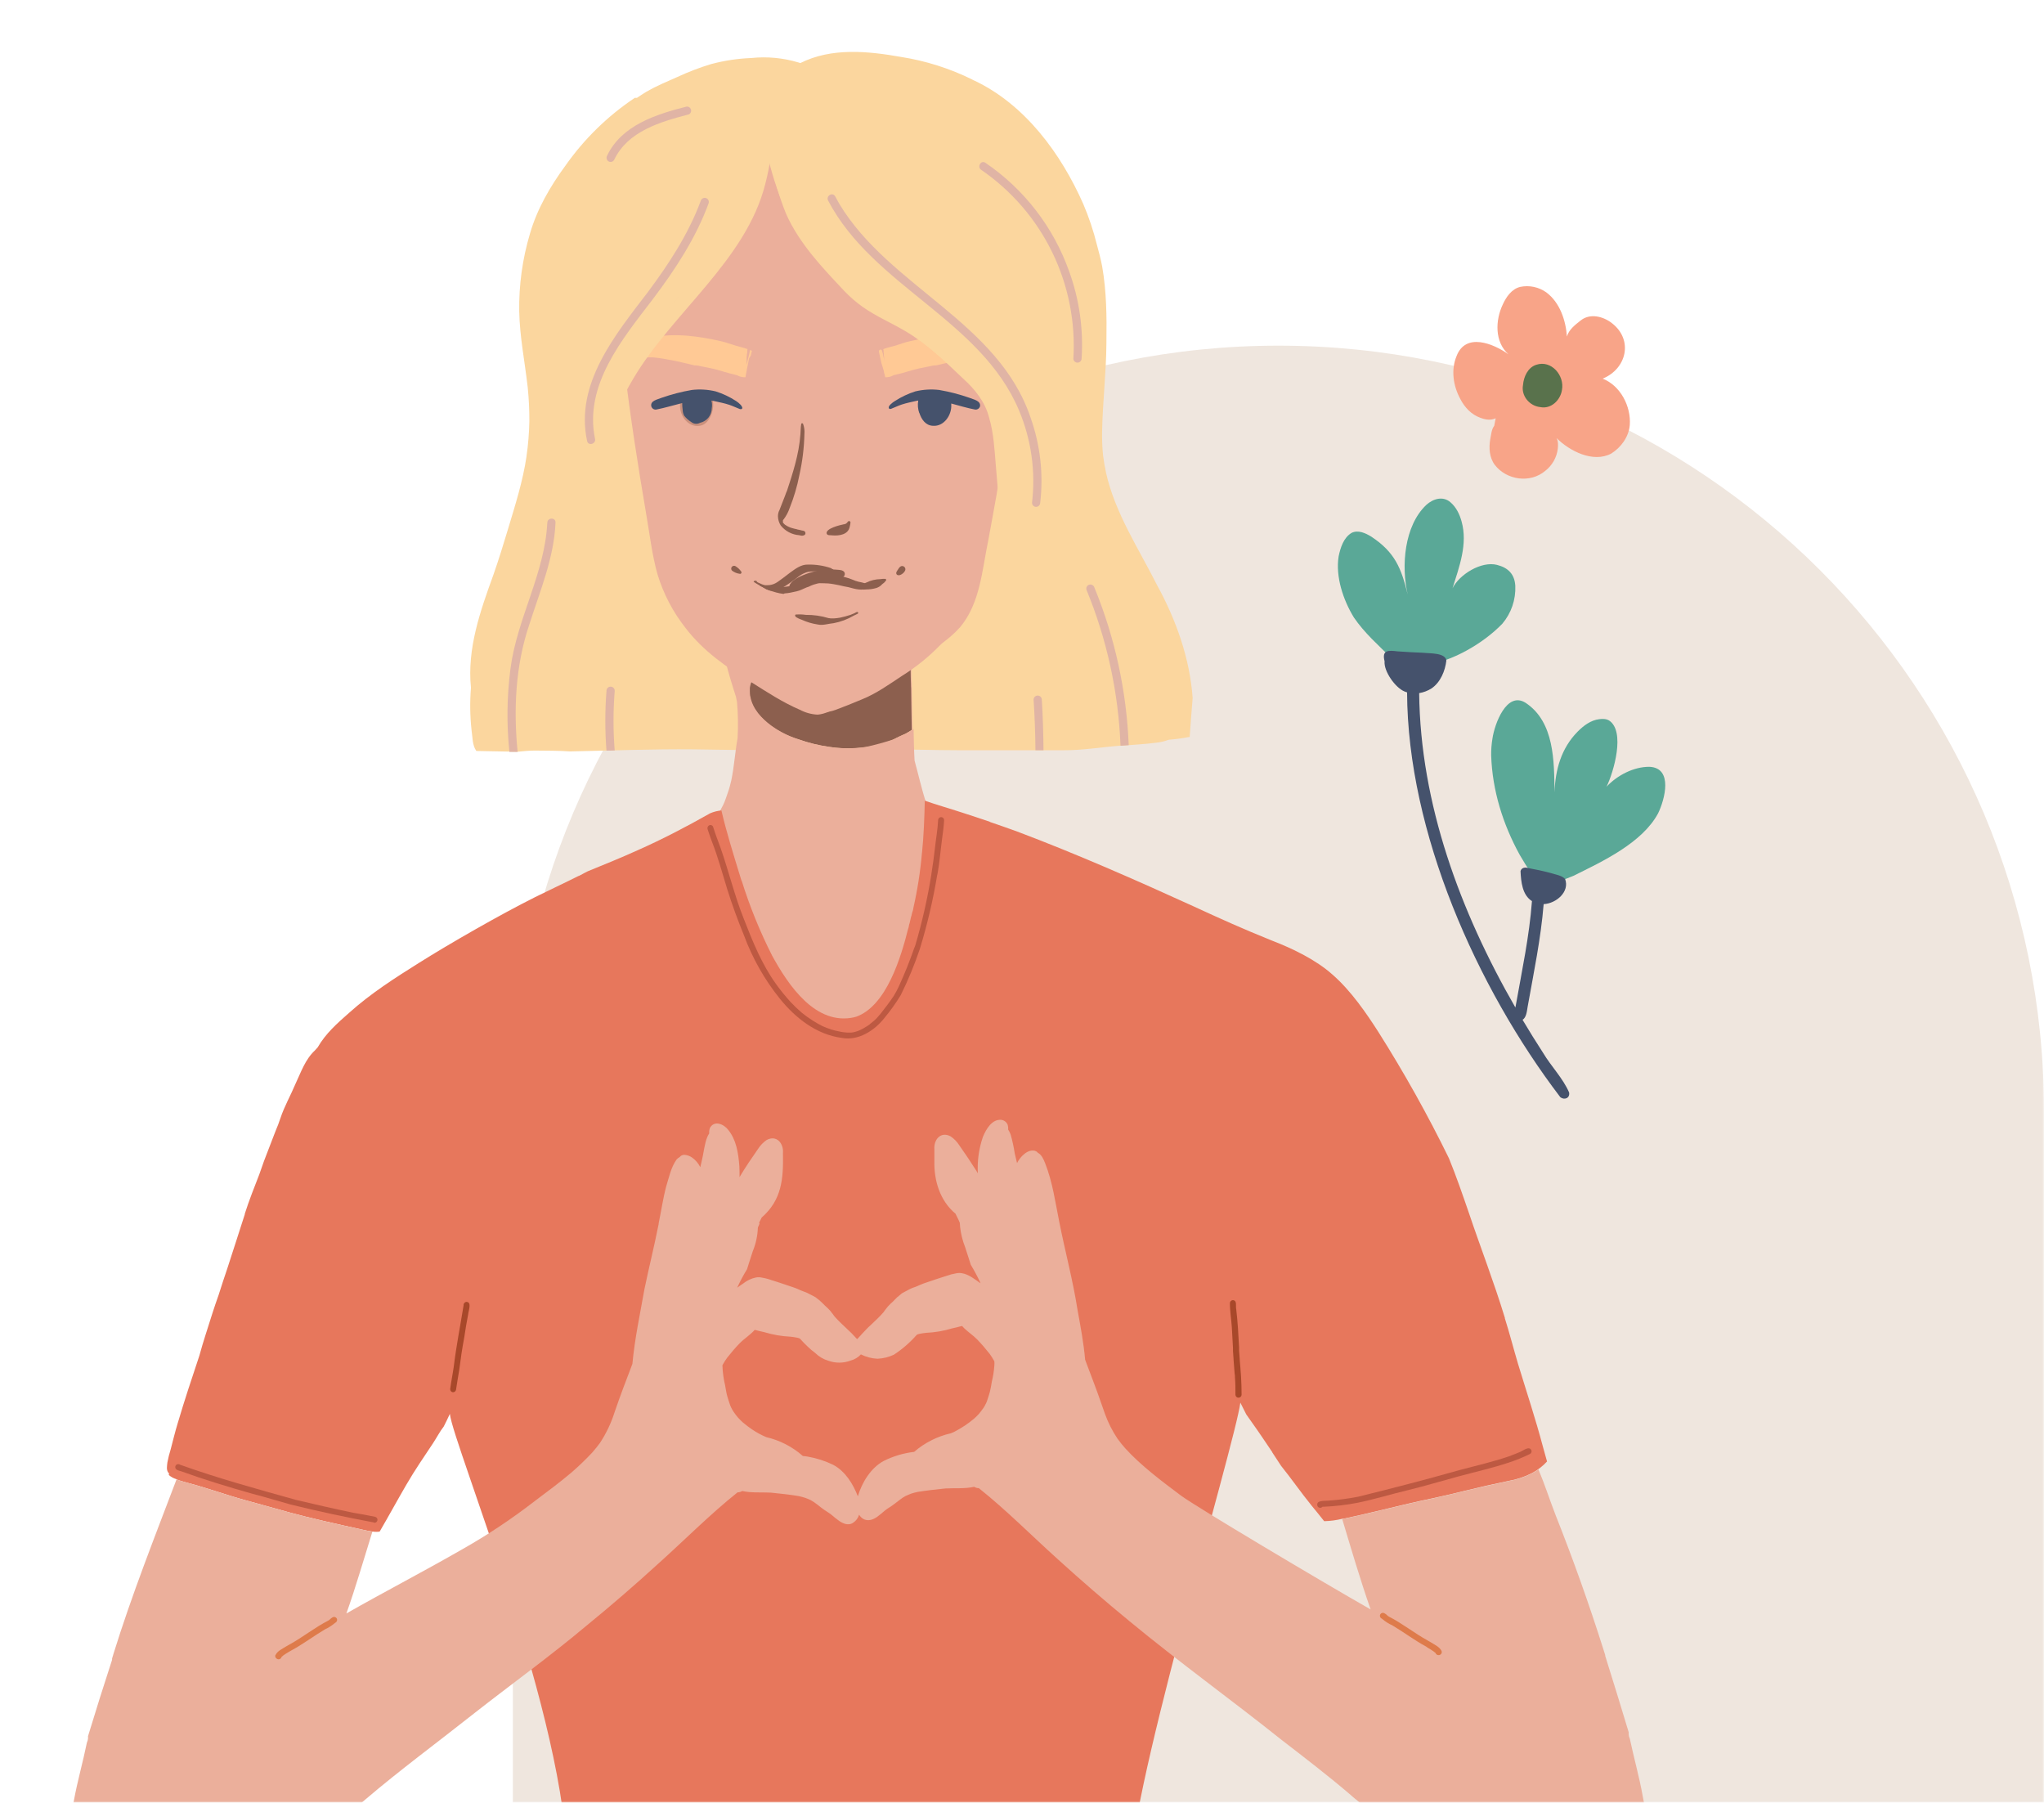<svg width="550" height="485" viewBox="0 0 550 485" fill="none" xmlns="http://www.w3.org/2000/svg">
<g id="Group 128">
<g id="HEADER GRAPHIC">
<mask id="mask0_48_2771" style="mask-type:alpha" maskUnits="userSpaceOnUse" x="0" y="0" width="550" height="485">
<rect id="Rectangle 21" width="550" height="485" fill="#C4C4C4"/>
</mask>
<g mask="url(#mask0_48_2771)">
<g id="Group 40">
<path id="Rectangle 16" d="M138 299C138 185.229 230.229 93 344 93C457.771 93 550 185.229 550 299V717H138V299Z" fill="#EFE6DE"/>
<g id="Asset 2 1" clip-path="url(#clip0_48_2771)">
<g id="Layer 2">
<g id="design">
<path id="Vector" d="M320.916 187.814C320.637 191.313 320.348 194.812 320.121 198.311H319.823C318.064 198.655 316.285 198.894 314.497 199.029C313.385 199.444 312.224 199.715 311.043 199.833C307.877 200.244 304.694 200.393 301.51 200.638H301.353C296.289 201.023 291.261 201.889 286.171 201.854C276.769 201.854 267.377 201.854 257.975 201.854C251.259 201.854 244.534 201.583 237.817 201.627H237.957C235.185 201.627 232.421 201.784 229.649 201.933C215.368 202.003 201.086 201.854 186.796 201.618C175.646 201.504 164.521 201.95 153.38 202.169C150.24 201.95 147.074 201.985 143.926 201.942C142.36 201.942 140.804 202.108 139.247 202.257H139.151C135.495 202.195 131.848 202.099 128.175 202.047C127.047 200.489 127.178 198.267 126.881 196.413C126.468 192.636 126.416 188.828 126.724 185.04C125.648 174.499 129.234 164.387 132.758 154.668C134.21 150.538 135.495 146.339 136.763 142.132C138.661 135.807 140.681 129.473 141.661 122.886C141.664 122.866 141.664 122.845 141.661 122.825C142.117 119.704 142.377 116.557 142.439 113.403C142.457 110.324 142.308 107.246 141.993 104.183C141.232 97.386 139.851 90.641 139.711 83.783C139.604 76.71 140.577 69.663 142.597 62.884C144.529 56.2 148.045 50.155 152.129 44.592C157.177 37.4 163.514 31.207 170.818 26.326H171.387C172.261 25.731 173.136 25.18 174.01 24.629H174.063L174.211 24.541C176.835 23.01 179.599 21.917 182.31 20.692C185.242 19.329 188.267 18.174 191.361 17.237C194.888 16.299 198.507 15.753 202.153 15.61C206.414 15.166 210.721 15.571 214.825 16.799L215.359 16.966C223.728 12.767 233.497 13.729 242.47 15.321C249.157 16.372 255.645 18.438 261.71 21.445H261.657L262.103 21.663H262.147C275.781 28.11 285.454 41.241 291.497 54.906C293.004 58.444 294.227 62.098 295.152 65.832C295.677 67.756 296.193 69.698 296.569 71.667C297.741 78.35 297.82 85.182 297.715 91.962C297.715 92.076 297.715 92.198 297.715 92.321C297.662 100.299 296.692 108.224 296.552 116.203C296.552 116.115 296.552 116.019 296.552 115.931C296.508 118.133 296.595 120.336 296.814 122.527C296.998 124.058 297.26 125.554 297.592 127.059C297.596 127.076 297.596 127.094 297.592 127.111C300.032 138.046 306.338 147.503 311.314 157.371C316.448 166.74 320.156 177.089 320.916 187.814Z" fill="#FBD69E"/>
<path id="Vector_2" d="M223.072 200.936C220.21 200.535 217.397 199.843 214.676 198.871C212.065 198.06 209.605 196.828 207.391 195.223C204.768 193.281 202.293 190.639 201.724 187.35V187.193V187.21C201.724 187.21 201.724 187.21 201.724 187.149C201.669 186.749 201.639 186.345 201.637 185.942V186.108C201.637 185.828 201.637 185.557 201.637 185.277C201.641 185.251 201.641 185.224 201.637 185.198C201.637 185.198 201.637 185.128 201.637 185.093V184.979C201.73 184.271 201.946 183.584 202.275 182.95L202.459 182.644L202.52 182.547L202.581 182.469V182.407L202.634 182.337L202.774 182.171C202.824 182.109 202.88 182.05 202.94 181.996C203.421 181.503 204.003 181.118 204.645 180.868L204.803 180.806H204.855H204.908H204.969L205.24 180.728H205.354H205.415H205.502H205.59H206.027C206.193 180.719 206.359 180.719 206.525 180.728C206.671 180.719 206.817 180.719 206.963 180.728L207.216 180.772C207.519 180.839 207.813 180.941 208.091 181.078L208.213 181.139L208.301 181.183L208.379 181.226L208.537 181.323C208.895 181.55 209.28 181.743 209.656 181.935C210.38 182.296 211.121 182.62 211.878 182.906C212.739 183.197 213.614 183.443 214.501 183.641C216.44 184.023 218.404 184.257 220.378 184.341H220.501H221.69C222.049 184.341 222.407 184.341 222.757 184.341H223.168C224.976 184.291 226.777 184.101 228.555 183.772C232.426 182.978 236.196 181.751 239.793 180.115C240.947 179.541 242.071 178.908 243.16 178.217C243.895 177.718 244.577 177.159 245.268 176.607C245.224 177.736 245.207 178.856 245.215 179.984C245.215 181.323 245.259 182.661 245.303 184C245.303 183.842 245.303 183.693 245.303 183.536L245.355 184.997V185.049V185.172V185.259C245.425 188.907 245.443 192.564 245.53 196.212C245.049 196.535 244.551 196.842 244.043 197.13L243.632 197.366C243.562 197.41 238.245 199.711 237.178 199.991C232.601 201.33 227.787 201.652 223.072 200.936Z" fill="#EBAF9B"/>
<path id="Vector_3" d="M223.072 200.936C220.211 200.535 217.397 199.843 214.676 198.871C212.066 198.06 209.605 196.828 207.391 195.223C204.768 193.272 202.302 190.657 201.724 187.35V187.201V187.289C201.724 187.289 201.724 187.289 201.724 187.228C201.634 186.608 201.613 185.98 201.663 185.355C201.667 185.329 201.667 185.303 201.663 185.277C201.663 185.277 201.663 185.207 201.663 185.172V185.058C201.766 184.229 202.046 183.432 202.485 182.722L202.529 182.661L202.581 182.582V182.521L202.634 182.442C202.729 182.32 202.831 182.203 202.94 182.092C203.42 181.597 204.002 181.212 204.645 180.964L204.776 180.911H204.82H204.881H204.943C205.069 180.871 205.197 180.839 205.327 180.815H205.38H205.441H205.564H206.438C207.026 180.859 207.598 181.026 208.117 181.305L208.353 181.445C208.712 181.673 209.097 181.865 209.473 182.057C210.196 182.419 210.938 182.743 211.694 183.028C212.555 183.32 213.431 183.565 214.318 183.763C216.297 184.15 218.302 184.384 220.317 184.463C220.746 184.463 221.192 184.463 221.594 184.463H222.985H224.165C225.576 184.363 226.98 184.187 228.372 183.938C232.243 183.144 236.012 181.918 239.61 180.282C240.764 179.707 241.888 179.074 242.977 178.383C243.711 177.885 244.393 177.325 245.084 176.774C245.041 177.902 245.023 179.022 245.032 180.15C245.032 181.489 245.076 182.827 245.119 184.166V184.087C245.119 184.463 245.119 184.839 245.163 185.215V185.338V185.425C245.233 189.073 245.25 192.73 245.338 196.378C244.857 196.702 244.358 197.008 243.851 197.296C243.851 197.349 240.117 199.046 240.029 199.142C239.662 199.317 237.852 199.947 236.986 200.183C232.456 201.43 227.71 201.686 223.072 200.936Z" fill="#8C5F4E"/>
<path id="Vector_4" d="M225.529 314.931C224.566 314.858 223.613 314.682 222.687 314.406C222.572 314.387 222.46 314.351 222.355 314.301L222.031 314.204L221.9 314.161C216.776 312.162 211.807 309.788 207.033 307.057C202.984 304.888 198.838 302.902 194.859 300.61C183.123 294.119 171.246 287.742 160.262 280.07C160.065 279.972 159.88 279.852 159.711 279.711C159.562 279.615 159.396 279.519 159.256 279.414C155.315 277.058 151.5 274.497 147.826 271.742C146.071 270.466 144.4 269.078 142.824 267.586C142.35 267.186 142.039 266.626 141.949 266.012C141.748 264.061 143.847 263.195 145.141 262.18C146.575 261.2 148.097 260.369 149.61 259.556C154.079 257.028 158.312 254.123 162.518 251.201L162.3 251.359C164.224 249.994 166.156 248.621 168.098 247.274L167.871 247.431C169.491 246.311 171.029 245.074 172.471 243.731C176.131 240.338 179.555 236.699 182.72 232.839L182.545 233.049C184.356 230.862 185.982 228.535 187.749 226.313C189.516 224.091 191.352 221.983 192.9 219.639C193.512 218.624 194.072 217.609 194.597 216.559C195.121 215.51 195.471 214.276 195.891 213.13C196.311 211.984 196.494 211.066 196.766 210.007C197.561 206.263 197.78 202.423 198.462 198.635C198.655 195.364 198.602 192.083 198.305 188.82C198.217 188.356 198.121 187.892 198.025 187.437C197.002 184.262 195.996 181.069 195.218 177.815C194.692 175.818 194.462 173.755 194.535 171.691C194.745 169.443 195.331 166.783 197.43 165.567C198.631 164.994 199.932 164.661 201.261 164.588C204.654 164.247 208.038 163.879 211.388 163.241L211.703 163.179H211.545C214.977 162.538 218.361 161.661 221.673 160.555C227.348 158.588 232.857 156.172 238.149 153.329C239.811 152.454 241.376 151.3 243.265 150.967C243.906 150.892 244.551 151.072 245.062 151.468C245.572 151.864 245.906 152.444 245.994 153.084C246.278 158.002 246.278 162.933 245.994 167.851C245.508 173.567 245.368 179.307 245.574 185.041C245.574 185.041 245.574 184.997 245.574 184.979L245.521 183.317C245.521 183.755 245.521 184.192 245.565 184.612C245.513 183.265 245.469 181.917 245.46 180.57C245.452 179.223 245.46 177.867 245.504 176.52C244.813 177.071 244.131 177.631 243.396 178.13C242.308 178.82 241.184 179.454 240.029 180.028C236.391 181.682 232.577 182.918 228.66 183.711C226.779 184.062 224.872 184.252 222.958 184.279C222.538 184.279 222.127 184.279 221.708 184.279H222.066L220.492 184.236C218.518 184.152 216.553 183.918 214.615 183.536C213.728 183.338 212.852 183.092 211.991 182.801C211.235 182.515 210.493 182.191 209.77 181.83C209.394 181.638 209.009 181.445 208.651 181.218L208.432 181.086C207.866 180.773 207.233 180.599 206.587 180.579H205.975H205.87H205.695H205.625L205.327 180.649H205.485L205.24 180.71L204.89 180.833L205.222 180.719C204.481 180.949 203.806 181.354 203.255 181.9L203.202 181.952C203.088 182.069 202.98 182.191 202.879 182.32C202.847 182.356 202.818 182.394 202.791 182.434L202.73 182.512L202.651 182.626L202.59 182.722C202.151 183.432 201.87 184.229 201.768 185.058C201.772 185.107 201.772 185.157 201.768 185.207C201.768 185.207 201.768 185.277 201.768 185.312C201.772 185.338 201.772 185.364 201.768 185.39C201.75 185.708 201.75 186.026 201.768 186.344V186.055C201.77 186.48 201.802 186.904 201.864 187.324C201.864 187.236 201.864 187.158 201.864 187.079C201.864 187.175 201.864 187.28 201.908 187.385C202.485 190.718 204.96 193.342 207.575 195.258C209.788 196.863 212.249 198.095 214.86 198.906C217.581 199.878 220.394 200.57 223.256 200.971C226.471 201.443 229.739 201.443 232.954 200.971C235.504 200.415 238.024 199.725 240.502 198.906C241.52 198.324 242.585 197.826 243.685 197.419C243.685 197.419 245.11 196.614 245.81 196.142C245.723 192.485 245.705 188.846 245.635 185.189V185.102V185.198V186.265V185.329C245.731 189.817 245.749 194.296 245.88 198.784V198.687C245.88 199.562 245.924 200.376 245.941 201.216C245.941 201.023 245.941 200.822 245.941 200.621C245.941 201.88 246.02 203.14 246.081 204.4C246.077 204.464 246.077 204.528 246.081 204.592C247.148 208.441 247.988 212.352 249.256 216.148C249.686 217.343 250.186 218.511 250.751 219.648C251.06 220.19 251.384 220.715 251.722 221.222C254.693 225.505 257.933 229.596 261.421 233.469C262.05 234.108 262.698 234.712 263.388 235.298C265.814 237.152 268.163 239.091 270.437 241.115L270.227 240.94C273.736 243.848 277.413 246.547 281.238 249.023L281.011 248.866L281.999 249.504L281.763 249.356C286.062 252.074 290.505 254.556 295.073 256.791C296.236 257.255 297.372 257.784 298.475 258.375C298.744 258.527 298.976 258.736 299.157 258.986C299.338 259.236 299.464 259.521 299.525 259.824C299.586 260.127 299.582 260.439 299.513 260.74C299.443 261.04 299.31 261.323 299.122 261.568C299.359 263.09 297.854 264.009 296.866 264.892C296.061 265.574 295.274 266.265 294.496 266.974C291.37 270.082 287.994 272.929 284.404 275.486C280.906 278.198 277.233 280.735 273.664 283.359C264.447 290.454 255.01 297.268 245.574 304.074C239.959 307.932 232.631 315.28 225.529 314.931Z" fill="#EBAF9B"/>
<path id="Vector_5" d="M415.184 389.288C413.208 381.809 410.741 374.417 408.485 366.99C407.234 362.791 406.246 358.88 404.899 354.594L404.969 354.681L404.899 354.463C401.891 344.647 398.437 335.812 395.279 326.425C393.592 321.518 391.86 316.488 389.884 311.641C384.181 299.981 377.846 288.641 370.906 277.673C367.661 272.608 363.507 266.537 358.566 262.233C354.141 258.27 347.897 255.234 342.229 253.056C334.359 249.889 328.342 247.169 321.048 243.801C305.708 236.802 289.809 229.804 273.744 223.742C271.266 222.843 268.776 221.969 266.275 221.117H266.406C263.783 220.242 261.229 219.368 258.632 218.545L258.772 218.598C255.475 217.504 252.125 216.577 248.845 215.422C248.732 220.111 248.574 224.791 248.093 229.463C248.093 229.419 248.093 229.367 248.093 229.323C247.662 234.414 246.873 239.468 245.732 244.448C245.732 244.448 245.732 244.448 245.732 244.501C245.733 244.521 245.733 244.541 245.732 244.562C245.68 244.798 245.627 245.034 245.566 245.262C245.57 245.218 245.57 245.174 245.566 245.13L245.382 245.821C245.33 246.084 245.269 246.355 245.199 246.609C245.199 246.565 245.199 246.521 245.199 246.478C245.032 247.177 244.875 247.877 244.709 248.586V248.446C244.665 248.656 244.613 248.866 244.569 249.076C244.569 249.076 244.569 249.076 244.569 249.119C244.516 249.364 244.464 249.609 244.403 249.854V249.723C242.461 257.483 238.561 270.674 230.314 273.579H230.218L229.92 273.666H229.999C219.504 276.107 212.15 265.111 207.777 257.141C204.468 250.612 201.709 243.817 199.53 236.829C199.53 236.881 199.53 236.925 199.53 236.969L199.241 236.041C199.223 235.993 199.208 235.943 199.198 235.893C197.387 229.979 195.524 224.083 194.116 218.055C193.067 218.144 192.038 218.404 191.073 218.825C184.706 222.429 178.2 225.824 171.527 228.78C167.154 230.766 162.641 232.586 158.164 234.414L157.464 234.773L155.584 235.77L155.873 235.578C151.946 237.555 147.94 239.409 143.996 241.369C134.604 246.066 120.926 253.905 112.696 259.092C106.225 263.151 99.735 267.298 93.902 272.538C90.754 275.302 87.614 278.075 85.48 281.793C85.235 282.073 84.999 282.353 84.737 282.615C82.113 285.056 80.985 288.494 79.49 291.652C78.195 294.74 76.516 297.662 75.458 300.846L75.406 300.986C75.222 301.52 75.038 302.053 74.846 302.578C74.478 303.506 74.076 304.433 73.735 305.369C72.861 307.722 71.916 310.014 71.042 312.367C70.613 313.531 70.167 314.791 69.773 315.963C68.427 319.462 67.01 322.961 65.873 326.565V326.697C64.351 331.552 62.707 336.433 61.15 341.332C60.328 343.676 59.585 346.082 58.815 348.444C58.256 350.027 57.652 351.76 57.145 353.36C55.982 357.122 54.661 360.962 53.647 364.733C51.644 370.76 49.624 376.788 47.831 382.876C47.123 385.168 46.545 387.617 45.916 389.979C45.555 391.127 45.263 392.296 45.041 393.479C44.954 394.423 44.683 395.464 45.339 396.296C45.382 396.355 45.439 396.403 45.505 396.435L45.409 396.838C45.995 397.356 46.687 397.738 47.438 397.958L47.542 398.045L47.656 398.089C48.137 398.273 48.671 398.447 49.169 398.587C49.668 398.727 50.044 398.824 50.464 398.955C55.711 400.328 60.722 402.183 66.205 403.688C70.053 404.711 73.866 405.831 77.714 406.881C83.311 408.42 91.252 410.179 97.505 411.552C98.38 411.753 99.254 411.954 100.225 412.077H100.356C100.954 412.165 101.561 412.165 102.158 412.077C104.589 407.922 106.898 403.661 109.32 399.497C111.743 395.333 113.999 392.105 116.553 388.247C117.524 386.778 118.302 385.221 119.404 383.803C119.972 382.675 120.532 381.555 121.048 380.409C121.923 388.667 152.794 463.331 152.593 502.566C164.032 510.439 178.532 512.924 192.227 514.586C213.321 517.166 233.987 519.756 255.518 515.014C272.414 511.419 288.751 508.725 304.668 503.642C301.633 490.293 332.435 388.169 333.755 377.382C334.28 378.432 334.805 379.482 335.338 380.532C335.443 380.663 335.539 380.812 335.635 380.96C336.125 381.686 336.624 382.395 337.14 383.095C338.95 385.623 340.638 388.195 342.387 390.767L342.308 390.714C342.824 391.493 344.197 393.584 344.722 394.397C347.459 397.791 350.074 401.571 352.829 404.965L352.916 405.078C354.053 406.461 355.208 407.86 356.31 409.277C357.986 409.241 359.652 409.015 361.277 408.604H361.496C369.918 406.854 377.238 404.816 385.362 403.145C388.143 402.55 390.985 401.885 393.714 401.212L393.871 401.168C397.868 400.18 401.865 399.287 405.905 398.447C408.1 398.07 410.225 397.365 412.211 396.357C413.733 395.545 415.107 394.484 416.277 393.216C415.919 391.913 415.551 390.566 415.184 389.288Z" fill="#E7775C"/>
<path id="Vector_6" d="M443.965 499.093C443.706 493.805 443.063 488.542 442.041 483.347C441.114 478.098 439.645 472.98 438.543 467.767C438.378 467.442 438.28 467.088 438.254 466.726C438.237 466.51 438.237 466.294 438.254 466.078C436.199 459.211 434.074 452.37 431.931 445.512C431.931 445.512 431.931 445.512 431.931 445.45C431.923 445.398 431.923 445.345 431.931 445.293C431.931 445.223 431.887 445.162 431.87 445.092C431.783 444.864 431.721 444.628 431.643 444.401C431.643 444.322 431.59 444.261 431.564 444.199C431.564 444.199 431.564 444.156 431.564 444.138C431.564 444.121 431.52 443.981 431.485 443.893C431.45 443.806 431.485 443.893 431.485 443.893C427.631 431.699 423.346 419.656 418.629 407.764C417.02 403.644 415.682 399.419 413.959 395.333C413.416 395.72 412.849 396.073 412.263 396.392C410.277 397.4 408.152 398.105 405.957 398.483C401.917 399.357 397.92 400.232 393.923 401.203L393.766 401.247C391.046 401.92 388.195 402.585 385.423 403.189C377.325 404.86 369.97 406.889 361.556 408.639H361.329H361.145C363.594 416.801 365.999 424.98 368.806 433.02C355.478 425.435 321.73 405.332 317.794 402.402C312.766 398.649 306.985 394.301 302.822 389.717C302.073 388.878 301.367 388.002 300.706 387.093C299.301 385.002 298.161 382.745 297.312 380.374C297.067 379.683 296.604 378.345 296.359 377.662C295.012 373.699 293.447 369.789 291.986 365.835C291.593 361.207 290.718 356.781 289.914 352.258C288.698 344.464 286.555 336.512 285.007 328.639C283.932 323.337 283.258 318.141 281.221 312.953C280.81 311.921 280.294 310.688 279.244 310.137C279.127 309.992 278.988 309.865 278.833 309.76C276.778 308.807 274.46 311.239 273.665 312.936C273.665 312.814 273.603 312.691 273.577 312.569C273.376 311.807 273.21 311.064 273.044 310.312C272.785 308.601 272.417 306.91 271.942 305.247C271.771 304.773 271.545 304.32 271.268 303.899C271.317 303.428 271.257 302.953 271.093 302.508L271.041 302.395C270.881 302.098 270.654 301.844 270.377 301.653C270.101 301.461 269.783 301.338 269.449 301.292C266.939 301.074 265.383 303.716 264.482 305.876C263.399 309.027 262.936 312.357 263.118 315.683C263.013 315.499 262.899 315.315 262.794 315.123C261.307 312.77 259.681 310.338 258.115 308.125C257.513 307.182 256.724 306.372 255.798 305.745C253.13 304.31 251.224 306.62 251.425 309.201C251.425 310.172 251.425 311.283 251.425 312.262C251.276 317.555 252.877 323.049 257.153 326.592V326.644C257.319 327.012 257.494 327.37 257.678 327.711C257.722 327.799 257.8 327.965 257.844 328.035C257.993 328.359 258.124 328.639 258.229 328.91C258.249 328.964 258.263 329.019 258.273 329.076C258.273 329.33 258.325 329.837 258.343 330.091C258.549 331.963 259.005 333.798 259.698 335.55C260.162 336.923 260.765 338.909 261.22 340.291C262.187 341.885 263.063 343.532 263.843 345.225H263.782C262.261 344.166 260.643 342.837 258.815 342.557C258.275 342.46 257.721 342.478 257.188 342.609C256.362 342.745 255.551 342.959 254.766 343.248C252.868 343.816 250.979 344.499 249.099 345.12C248.058 345.426 247.245 345.89 246.265 346.257C245.523 346.485 244.81 346.8 244.14 347.193C243.738 347.403 243.265 347.639 242.881 347.858C242.496 348.077 242.321 348.313 242.102 348.47C241.628 348.814 241.191 349.207 240.799 349.643L240.344 350.115C239.844 350.546 239.371 351.008 238.928 351.497C238.49 351.987 238.053 352.626 237.686 353.115C236.645 354.323 235.526 355.32 234.398 356.413L234.205 356.588C233.864 356.903 233.505 357.227 233.191 357.568C232.876 357.909 232.404 358.382 232.028 358.793L231.494 359.388C231.197 359.72 230.952 360 230.681 360.263V360.306L230.576 360.193H230.532L230.392 360.044C229.602 359.153 228.764 358.306 227.882 357.507C227.392 357.035 226.78 356.448 226.29 355.994C225.801 355.539 225.136 354.83 224.594 354.244C224.419 354.017 224.253 353.789 224.078 353.544C223.903 353.299 223.606 352.906 223.361 352.626C222.917 352.137 222.444 351.675 221.944 351.243L221.463 350.754C220.833 350.108 220.145 349.523 219.408 349.004C219.014 348.768 218.603 348.584 218.201 348.365C217.524 347.977 216.809 347.657 216.067 347.412C215.579 347.233 215.1 347.028 214.633 346.799C214.161 346.589 213.688 346.432 213.225 346.275C211.344 345.662 209.569 345.006 207.68 344.455C206.831 344.134 205.952 343.9 205.057 343.755C204.526 343.628 203.976 343.611 203.439 343.703C202.182 343.962 201.005 344.513 200.002 345.312C199.494 345.662 198.961 346.003 198.48 346.371L198.375 346.432C198.411 346.367 198.443 346.3 198.471 346.231C199.223 344.602 200.069 343.019 201.007 341.489C201.471 340.046 202.083 338.06 202.564 336.634C203.381 334.633 203.843 332.505 203.928 330.344C203.928 330.222 203.981 330.161 203.998 330.117C204.102 329.818 204.225 329.526 204.366 329.242L204.278 328.927L204.357 328.805L204.409 328.674C204.602 328.306 204.785 327.948 204.952 327.58C210.409 322.821 210.802 317.083 210.68 310.408V310.207C210.89 307.643 208.983 305.29 206.307 306.707C205.382 307.339 204.594 308.152 203.99 309.096C202.459 311.291 200.491 314.161 198.996 316.706C198.996 316.575 198.996 316.453 198.996 316.33C198.996 315.534 198.996 314.721 198.952 313.951C198.952 313.898 198.952 313.855 198.952 313.802C198.655 309.997 198.078 306.611 195.944 303.987C194.781 302.447 192.148 301.275 190.985 303.558V303.654C190.837 304.063 190.787 304.5 190.836 304.932C189.909 306.366 189.63 308.317 189.306 309.97C189.079 311.344 188.738 312.709 188.431 314.064V314.012C187.914 312.99 187.158 312.108 186.228 311.44C185.623 311.017 184.917 310.763 184.181 310.705C183.936 310.695 183.692 310.744 183.47 310.847C183.248 310.951 183.054 311.106 182.904 311.3C182.569 311.473 182.272 311.711 182.03 312C180.517 314.134 179.975 316.943 179.275 319.156C178.4 322.445 177.919 325.848 177.228 329.163V329.338C176.065 335.235 174.605 341.052 173.389 346.931C172.209 353.658 170.809 360.053 170.162 366.964C168.527 371.268 166.865 375.563 165.387 379.919C164.458 382.858 163.128 385.655 161.434 388.23C160.848 389.035 160.157 389.892 159.318 390.854C157.568 392.718 155.723 394.49 153.791 396.164C150.581 398.876 147.179 401.413 143.873 403.88C137.724 408.646 131.238 412.961 124.467 416.792C114.095 422.758 103.539 428.217 93.211 434.096C95.791 426.843 97.907 419.425 100.207 412.086C99.324 411.959 98.449 411.787 97.584 411.569C91.331 410.196 83.381 408.438 77.784 406.898C73.945 405.848 70.132 404.729 66.284 403.705C60.791 402.209 55.789 400.346 50.542 398.972C50.096 398.841 49.667 398.719 49.239 398.605C48.81 398.491 48.207 398.29 47.726 398.106H47.612L47.507 398.019C41.613 413.564 35.491 428.995 30.55 444.917C30.513 444.992 30.486 445.071 30.471 445.153C30.471 445.153 30.471 445.153 30.471 445.214C30.454 445.283 30.431 445.351 30.401 445.415C30.331 445.634 30.27 445.862 30.209 446.063C30.183 446.109 30.166 446.16 30.156 446.212C30.154 446.246 30.154 446.282 30.156 446.316C30.159 446.354 30.159 446.392 30.156 446.43C30.156 446.43 30.156 446.474 30.156 446.491C30.155 446.521 30.155 446.55 30.156 446.579C27.917 453.437 25.757 460.293 23.676 467.145C23.698 467.361 23.698 467.578 23.676 467.793C23.639 468.151 23.542 468.5 23.387 468.825C22.32 474.074 20.851 479.156 19.889 484.396C18.874 489.563 18.237 494.796 17.982 500.055C17.982 500.257 17.982 500.458 17.982 500.65C18.61 503.172 19.749 505.538 21.331 507.6C22.912 509.662 24.901 511.376 27.174 512.635C31.048 514.866 35.613 515.539 40.012 515.863C49.23 516.738 58.168 513.422 66.056 508.865C73.617 504.547 80.75 499.52 87.36 493.853C90.613 491.027 93.788 488.114 96.98 485.262H97.033C97.417 484.913 97.82 484.571 98.222 484.23L98.318 484.151C107.746 476.121 117.742 468.773 127.441 461.092C137.577 453.14 148.036 445.608 157.892 437.324C164.451 431.97 170.865 426.429 177.132 420.702C184.26 414.316 190.985 407.493 198.462 401.518C198.907 401.516 199.343 401.392 199.722 401.159C200.36 401.29 201.006 401.386 201.655 401.448C203.579 401.597 205.511 401.501 207.444 401.597C209.954 401.859 212.464 402.104 214.956 402.533C215.551 402.673 216.155 402.822 216.705 403.014C217.256 403.206 217.676 403.39 218.14 403.609C218.442 403.769 218.734 403.947 219.014 404.142C219.705 404.606 220.344 405.14 220.991 405.647C222.031 406.478 223.212 407.047 224.2 407.939C224.55 408.254 224.917 408.551 225.294 408.814C226.448 409.767 228.153 410.668 229.57 409.689C230.341 409.186 230.906 408.422 231.162 407.537C232.561 409.724 234.809 409.199 236.531 407.72C237.301 407.152 237.974 406.461 238.762 405.927C240.205 405.096 241.446 403.985 242.811 403.014C243.093 402.825 243.385 402.65 243.685 402.489C244.149 402.279 244.63 402.069 245.111 401.885C245.592 401.702 246.3 401.544 246.904 401.404C249.396 401.002 251.906 400.731 254.416 400.468C256.987 400.337 259.602 400.582 262.129 400.031C262.512 400.264 262.95 400.391 263.397 400.398C270.884 406.373 277.6 413.188 284.719 419.591C290.981 425.283 297.394 430.824 303.959 436.213C317.278 447.218 331.323 457.321 344.809 468.09C351.132 472.972 357.481 477.827 363.542 483.023C363.569 483.045 363.593 483.072 363.612 483.102L364.801 484.117H364.854C368.081 486.968 371.255 489.873 374.474 492.707C381.085 498.374 388.221 503.398 395.786 507.71C403.657 512.25 412.612 515.53 421.83 514.708C426.203 514.367 430.786 513.702 434.669 511.471C436.935 510.211 438.918 508.498 440.496 506.44C442.074 504.381 443.213 502.021 443.842 499.504C443.982 499.434 443.974 499.268 443.965 499.093ZM267.56 367.418C267.453 368.893 267.222 370.356 266.869 371.792C266.865 371.802 266.862 371.812 266.862 371.823C266.862 371.834 266.865 371.844 266.869 371.854C266.703 372.728 266.581 373.603 266.353 374.478C266.283 374.758 266.196 375.047 266.1 375.353C265.925 375.913 265.759 376.464 265.566 377.006C265.479 377.216 265.391 377.435 265.295 377.627C265.248 377.731 265.193 377.831 265.129 377.925C265.129 377.925 265.068 378.065 265.033 378.143C264.91 378.362 264.779 378.581 264.639 378.791C264.237 379.351 263.835 379.902 263.389 380.427C262.981 380.878 262.546 381.305 262.086 381.704C261.319 382.349 260.519 382.953 259.689 383.515C258.731 384.152 257.738 384.736 256.716 385.264C256.427 385.396 256.139 385.518 255.841 385.632C252.194 386.464 248.806 388.179 245.977 390.627C243.14 390.958 240.382 391.778 237.826 393.05C234.328 394.896 231.914 398.902 230.829 402.577C229.518 399.226 227.471 395.867 224.192 394.109C222.04 393.064 219.752 392.325 217.396 391.913C216.942 391.825 216.478 391.782 216.023 391.729C213.215 389.249 209.834 387.509 206.185 386.664C204.834 386.091 203.542 385.388 202.328 384.564C201.506 384.005 200.701 383.383 199.94 382.754C199.48 382.347 199.042 381.914 198.629 381.459C198.191 380.952 197.754 380.383 197.387 379.832L196.984 379.184C196.956 379.113 196.924 379.043 196.888 378.974C196.827 378.883 196.775 378.787 196.731 378.686C196.635 378.476 196.547 378.266 196.46 378.056C196.18 377.234 195.9 376.385 195.664 375.545C195.428 374.705 195.314 373.796 195.148 372.921C195.148 372.921 195.148 372.921 195.148 372.877C194.703 371.057 194.448 369.195 194.387 367.322C194.766 366.625 195.19 365.953 195.655 365.31C196.702 363.965 197.817 362.675 198.996 361.444C200.273 360.14 201.873 359.178 203.08 357.804C203.955 357.997 204.829 358.268 205.704 358.434C207.997 359.127 210.368 359.533 212.761 359.641H212.709C213.337 359.699 213.962 359.793 214.58 359.921H214.677H214.572L215 360.044L215.123 360.105L215.236 360.166L215.306 360.219C215.98 360.962 216.662 361.697 217.405 362.371L217.326 362.301C217.975 362.929 218.665 363.513 219.39 364.05C220.37 365.013 221.571 365.719 222.889 366.106C224.845 366.813 226.99 366.791 228.932 366.045C229.977 365.767 230.92 365.197 231.651 364.4C233.034 365.098 234.548 365.497 236.094 365.573C237.626 365.506 239.13 365.137 240.519 364.488C242.791 363.004 244.851 361.217 246.641 359.178L246.711 359.125L246.825 359.055L246.956 359.003L247.376 358.88H247.271H247.376C247.987 358.748 248.607 358.655 249.23 358.6H249.186C251.577 358.493 253.945 358.087 256.235 357.393C256.987 357.236 257.73 357.052 258.474 356.851L258.876 356.763C259.06 356.973 259.261 357.175 259.462 357.376C260.573 358.443 261.885 359.3 262.96 360.403C264.139 361.631 265.254 362.918 266.301 364.26C266.763 364.9 267.184 365.569 267.56 366.264C267.604 366.596 267.587 366.99 267.56 367.418Z" fill="#EBAF9B"/>
<path id="Vector_7" d="M74.408 446.229C74.246 446.123 74.129 445.961 74.078 445.773C74.028 445.586 74.049 445.387 74.137 445.214C74.134 445.24 74.134 445.267 74.137 445.293C74.679 444.147 76 443.622 77.014 442.957L77.46 442.704L77.897 442.459L77.801 442.511C81.457 440.517 84.684 437.875 88.401 435.985L88.304 436.038C88.405 435.984 88.501 435.922 88.593 435.854L88.689 435.775C88.941 435.503 89.236 435.275 89.564 435.102C89.752 435.016 89.966 435.005 90.162 435.072C90.358 435.139 90.522 435.278 90.618 435.461C90.716 435.644 90.739 435.857 90.684 436.057C90.63 436.257 90.501 436.428 90.325 436.536L90.132 436.659L90.071 436.711C89.274 437.379 88.391 437.938 87.447 438.373L87.535 438.321C84.413 440.167 81.518 442.389 78.308 444.103L78.405 444.051L78.23 444.156L78.317 444.103L77.836 444.374C77.303 444.681 76.787 445.004 76.288 445.354C76.113 445.494 75.938 445.625 75.772 445.783V445.827C75.744 445.89 75.712 445.951 75.676 446.01C75.617 446.119 75.533 446.212 75.433 446.284C75.332 446.356 75.217 446.405 75.095 446.426C74.973 446.447 74.848 446.44 74.729 446.406C74.61 446.372 74.5 446.311 74.408 446.229Z" fill="#DE7B4B"/>
<path id="Vector_8" d="M387.6 445.162C387.763 445.054 387.881 444.89 387.931 444.702C387.981 444.513 387.96 444.312 387.871 444.138C387.889 444.166 387.904 444.195 387.915 444.226C387.373 443.08 386.052 442.546 385.038 441.881L384.592 441.628L384.155 441.383L384.251 441.426C380.595 439.441 377.368 436.79 373.651 434.909L373.748 434.962C373.647 434.908 373.55 434.846 373.459 434.778C373.423 434.753 373.39 434.724 373.363 434.69C373.111 434.421 372.815 434.196 372.488 434.026C372.395 433.976 372.292 433.945 372.186 433.934C372.081 433.924 371.974 433.934 371.873 433.965C371.771 433.996 371.677 434.047 371.595 434.114C371.513 434.181 371.445 434.264 371.395 434.358C371.345 434.452 371.314 434.554 371.304 434.66C371.293 434.765 371.304 434.872 371.335 434.974C371.366 435.075 371.416 435.17 371.484 435.252C371.551 435.334 371.634 435.401 371.727 435.451L371.92 435.565L371.963 435.609L372.025 435.661C372.831 436.338 373.729 436.898 374.692 437.324L374.605 437.28C377.727 439.126 380.621 441.348 383.831 443.062L383.735 443.01L383.91 443.106H383.822L384.303 443.377H384.26C384.784 443.675 385.309 444.007 385.807 444.357C385.988 444.49 386.16 444.633 386.323 444.786V444.829C386.352 444.892 386.384 444.954 386.42 445.013C386.561 445.182 386.762 445.292 386.981 445.319C387.2 445.347 387.421 445.291 387.6 445.162Z" fill="#DE7B4B"/>
<path id="Vector_9" d="M121.826 374.583C121.622 374.551 121.438 374.443 121.31 374.281C121.182 374.119 121.119 373.914 121.135 373.708C121.406 371.652 121.835 369.623 122.115 367.585C122.779 362.108 123.864 356.685 124.738 351.235C124.725 351.118 124.736 350.999 124.769 350.886C124.803 350.773 124.859 350.668 124.934 350.578C125.009 350.487 125.102 350.413 125.206 350.359C125.311 350.305 125.425 350.272 125.543 350.264C127.012 350.36 126.05 352.678 125.98 353.588C125.56 355.687 125.228 357.804 124.904 359.921C124.362 362.791 123.934 365.678 123.575 368.573C123.304 370.366 122.946 372.151 122.701 373.953C122.657 374.147 122.544 374.318 122.383 374.434C122.222 374.55 122.024 374.603 121.826 374.583Z" fill="#A8482A"/>
<path id="Vector_10" d="M332.434 375.292C332.434 373.726 332.434 372.16 332.303 370.594C332.303 370.279 332.303 369.964 332.233 369.649C332.233 369.649 332.233 369.728 332.233 369.763C332.137 368.529 332.023 367.296 331.944 366.062V365.984C331.944 365.59 331.883 365.196 331.866 364.812V364.925C331.866 364.462 331.796 363.998 331.77 363.534C331.77 363.534 331.77 363.613 331.77 363.648C331.77 363.464 331.77 363.281 331.77 363.097V363.202C331.77 363.009 331.77 362.826 331.77 362.642C331.665 360.805 331.586 358.968 331.463 357.131C331.332 354.953 330.921 352.757 330.947 350.605C330.95 350.392 331.035 350.189 331.186 350.038C331.336 349.888 331.539 349.802 331.752 349.8C332.95 349.896 332.452 351.392 332.627 352.197C332.627 352.197 332.627 352.118 332.627 352.083C333.038 355.582 333.239 359.029 333.414 362.511C333.409 362.476 333.409 362.441 333.414 362.406C333.414 362.59 333.414 362.773 333.414 362.957C333.41 362.922 333.41 362.887 333.414 362.852C333.414 363.036 333.414 363.219 333.414 363.412V363.298C333.414 363.368 333.414 363.447 333.414 363.517C333.418 363.479 333.418 363.441 333.414 363.403L333.519 364.785L333.597 365.87V365.958C333.694 367.182 333.816 368.416 333.886 369.64L333.938 370.366V370.323C334.052 371.959 334.07 373.603 334.087 375.248C334.083 375.46 333.996 375.662 333.846 375.812C333.697 375.962 333.495 376.048 333.283 376.053C333.07 376.062 332.861 375.988 332.703 375.846C332.544 375.703 332.448 375.504 332.434 375.292Z" fill="#A8482A"/>
<path id="Vector_11" d="M354.508 405.21C354.018 403.548 356.37 403.871 357.376 403.758C360.092 403.568 362.794 403.212 365.466 402.69C374.578 400.442 383.665 398.098 392.699 395.534C397.334 394.292 402.03 393.251 406.561 391.65H406.464C407.339 391.335 408.213 391.003 409.088 390.618C409.963 390.233 411.449 388.982 412.061 390.163C412.143 390.361 412.144 390.582 412.064 390.78C411.984 390.978 411.829 391.137 411.633 391.222C409.818 392.106 407.945 392.866 406.027 393.496C401.567 394.983 396.984 396.007 392.445 397.232C387.907 398.456 383.298 399.856 378.68 400.967C374.063 402.078 369.768 403.416 365.238 404.335C362.24 404.911 359.203 405.265 356.152 405.393H355.854C355.767 405.497 355.655 405.577 355.528 405.626C355.402 405.675 355.265 405.69 355.131 405.672C354.996 405.654 354.869 405.602 354.76 405.521C354.651 405.44 354.564 405.333 354.508 405.21Z" fill="#BD5942"/>
<path id="Vector_12" d="M100.627 409.619C93.088 408.225 85.596 406.612 78.151 404.781C74.784 403.845 71.452 402.804 68.067 401.947C61.543 400.101 55.037 398.133 48.67 395.823C48.145 395.674 47.533 395.587 47.236 395.08C47.156 394.917 47.133 394.732 47.171 394.555C47.209 394.378 47.306 394.219 47.446 394.104C47.585 393.989 47.759 393.924 47.94 393.92C48.121 393.916 48.298 393.973 48.443 394.082C58.64 397.739 69.099 400.608 79.533 403.513H79.48C84.658 404.729 89.844 405.936 95.056 407.012C97.024 407.318 98.956 407.703 100.907 408.097C101.118 408.134 101.305 408.253 101.428 408.429C101.551 408.604 101.6 408.821 101.563 409.033C101.525 409.244 101.406 409.431 101.231 409.554C101.055 409.678 100.838 409.726 100.627 409.689V409.619Z" fill="#BD5942"/>
<path id="Vector_13" d="M226.5 279.247C219.749 278.373 214.055 273.92 209.884 268.75C205.76 263.633 202.493 257.881 200.211 251.718C198.532 247.597 196.984 243.425 195.664 239.173C194.343 234.921 193.215 230.635 191.588 226.497C191.186 225.386 190.775 224.293 190.425 223.164C190.375 223.04 190.353 222.906 190.363 222.772C190.372 222.638 190.412 222.508 190.48 222.392C190.547 222.277 190.641 222.178 190.753 222.104C190.864 222.03 190.992 221.983 191.125 221.966C191.324 221.96 191.519 222.028 191.671 222.157C191.823 222.287 191.921 222.468 191.947 222.666V222.587C191.947 222.587 191.947 222.639 191.947 222.666C192.507 224.468 193.198 226.226 193.845 228.002C196.092 234.388 197.649 241.01 200.176 247.3C202.529 253.353 204.995 259.442 208.808 264.743L208.747 264.665C210.017 266.432 211.389 268.123 212.857 269.73L212.787 269.651C213.735 270.658 214.737 271.613 215.787 272.512C216.729 273.273 217.716 273.977 218.743 274.62C219.592 275.159 220.468 275.655 221.367 276.107L221.27 276.063C222.021 276.404 222.792 276.696 223.579 276.938H223.474C224.373 277.209 225.287 277.428 226.212 277.594H226.107C226.736 277.699 227.375 277.778 228.013 277.822H227.891C228.258 277.822 228.617 277.822 228.984 277.822C229.351 277.822 229.666 277.725 230.007 277.647C230.348 277.568 230.646 277.454 230.969 277.34C231.293 277.227 231.8 276.956 232.211 276.746C232.858 276.378 233.488 275.993 234.1 275.565H234.013C234.459 275.232 234.887 274.891 235.298 274.532C235.709 274.174 236.129 273.701 236.505 273.255L236.575 273.176C236.575 273.124 236.654 273.08 236.689 273.036C236.707 273.006 236.727 272.977 236.75 272.949V273.001L236.829 272.905L236.785 272.949C238.062 271.322 239.339 269.677 240.493 267.954C241.005 267.104 241.472 266.228 241.892 265.329L241.84 265.426C243.437 261.963 244.855 258.422 246.09 254.814V254.911L246.247 254.394C246.251 254.429 246.251 254.465 246.247 254.499C248.125 248.154 249.589 241.693 250.629 235.158C250.624 235.195 250.624 235.234 250.629 235.271C250.629 235.228 250.629 235.184 250.629 235.14C250.625 235.105 250.625 235.07 250.629 235.035C250.629 234.913 250.673 234.79 250.69 234.677C251.04 232.542 251.32 230.39 251.565 228.247C251.836 225.675 252.326 223.12 252.439 220.54C252.467 220.333 252.574 220.145 252.737 220.016C252.901 219.887 253.108 219.826 253.315 219.846C253.523 219.867 253.714 219.967 253.849 220.125C253.984 220.284 254.053 220.489 254.04 220.697C253.961 222.342 253.725 223.978 253.506 225.605C253.078 228.772 252.833 231.956 252.273 235.105C252.273 235.105 252.273 235.035 252.273 235L252.194 235.446C252.199 235.411 252.199 235.376 252.194 235.341C251.084 242.1 249.518 248.775 247.507 255.322C246.077 259.566 244.365 263.711 242.382 267.726C241.047 269.924 239.547 272.018 237.896 273.99L237.966 273.911C235.263 277.314 230.969 280.087 226.5 279.247Z" fill="#BD5942"/>
<path id="Vector_14" d="M269.729 121.049V121.32C269.729 121.32 269.729 121.364 269.729 121.381C269.03 129.517 267.333 137.495 265.899 145.517C264.255 153.39 263.765 162.138 258.448 168.629C256.761 170.521 254.835 172.186 252.72 173.581C247.385 177.482 241.84 181.06 236.322 184.682C232.92 186.856 229.349 188.755 225.644 190.359C223.816 191.094 222.014 192.109 220.029 192.275C218.348 192.199 216.706 191.751 215.219 190.963C210.575 188.968 206.351 186.195 202.101 183.51C195.542 179.617 189.175 175.112 184.505 169.005C181.092 164.698 178.52 159.786 176.923 154.528C175.445 149.279 174.85 143.89 173.923 138.562C171.693 125.502 169.638 112.397 168.063 99.24C175.829 86.013 187.54 75.7 196.049 63.024C196.099 62.958 196.143 62.888 196.18 62.814C196.285 62.656 196.373 62.499 196.477 62.35C196.582 62.201 196.6 62.149 196.67 62.053C196.67 62 196.722 61.974 196.74 61.93C197.457 60.793 198.06 59.621 198.664 58.431C199.311 57.005 199.88 55.545 200.369 54.057C200.367 54.031 200.367 54.004 200.369 53.978C200.406 53.888 200.435 53.794 200.457 53.698V53.655C200.46 53.634 200.46 53.614 200.457 53.593C200.457 53.497 200.509 53.418 200.535 53.34C200.564 53.263 200.588 53.184 200.605 53.103C200.605 53.06 200.605 53.025 200.605 52.981C200.605 52.937 200.605 52.937 200.605 52.911C201.148 51.118 201.567 49.263 201.935 47.408C202.233 45.753 202.406 44.077 202.451 42.396C202.451 40.725 202.451 39.028 202.354 37.348V37.13C201.82 33.878 201.473 30.598 201.314 27.306C202.167 26.928 203.043 26.607 203.937 26.343C205.302 37.287 207.243 48.423 212.377 58.291C213.217 59.836 214.136 61.337 215.132 62.788C216.396 64.513 217.756 66.167 219.207 67.739C221.05 69.65 222.994 71.46 225.031 73.163C233.051 79.557 241.648 85.182 249.973 91.175C255.492 95.155 260.52 100.063 263.713 106.142C263.852 106.396 263.984 106.65 264.132 106.912C264.132 106.912 264.132 106.991 264.194 107.035C265.803 110.162 267.14 113.423 268.19 116.78C268.785 118.101 269.283 119.571 269.729 121.049Z" fill="#EBAF9B"/>
<path id="Vector_15" d="M220.177 190.525C220.099 190.175 220.163 189.808 220.354 189.505C220.546 189.201 220.85 188.986 221.2 188.907C221.442 188.864 221.682 188.809 221.918 188.741H221.821L222.058 188.68H221.874H222.005C224.974 187.776 227.893 186.716 230.75 185.504H230.707C233.012 184.379 235.26 183.138 237.441 181.786C240.486 179.966 243.428 177.98 246.256 175.838L246.116 175.951L246.23 175.864C246.344 175.785 246.449 175.698 246.554 175.61L246.414 175.724C248.579 174.052 250.624 172.231 252.535 170.274V170.318L252.64 170.204C253.744 169.096 254.787 167.928 255.762 166.705C256.338 165.925 256.863 165.11 257.337 164.264C257.809 163.389 258.211 162.453 258.614 161.535C259.418 159.05 260.441 156.636 261.106 154.108V154.195C261.106 154.09 261.158 153.976 261.193 153.871V153.959C261.403 153.084 261.648 152.209 261.823 151.256C261.803 151.15 261.806 151.04 261.832 150.936C261.859 150.831 261.908 150.733 261.976 150.65C262.045 150.566 262.131 150.499 262.228 150.452C262.326 150.406 262.432 150.382 262.54 150.381C262.656 150.387 262.768 150.421 262.868 150.481C262.967 150.541 263.049 150.624 263.108 150.724C263.167 150.824 263.201 150.936 263.205 151.052C263.21 151.168 263.186 151.283 263.135 151.387C262.715 153.434 262.173 155.464 261.744 157.511C261.08 160.502 260.459 163.538 258.823 166.18C257.228 168.9 255.262 171.385 252.981 173.563C249.922 176.719 246.489 179.489 242.758 181.813C239.26 184.122 235.814 186.615 231.896 188.181C229.561 189.161 227.217 190.114 224.839 190.989C223.81 191.386 222.714 191.582 221.611 191.567C221.287 191.596 220.963 191.507 220.699 191.315C220.435 191.124 220.25 190.843 220.177 190.525Z" fill="#EBAF9B"/>
<path id="Vector_16" d="M215.018 143.995C214.058 143.921 213.124 143.65 212.273 143.198C211.423 142.747 210.675 142.125 210.076 141.371C209.598 140.63 209.34 139.768 209.333 138.886C209.336 138.374 209.443 137.868 209.648 137.399V137.46C210.304 135.711 211.056 133.961 211.668 132.211V132.343C213.321 127.33 214.991 122.23 215.367 116.92V116.99C215.464 116.045 215.411 115.092 215.586 114.164C215.582 114.113 215.593 114.061 215.616 114.015C215.639 113.969 215.674 113.93 215.717 113.902C215.751 113.886 215.788 113.877 215.825 113.875C215.862 113.874 215.9 113.879 215.935 113.892C215.97 113.906 216.002 113.925 216.029 113.951C216.056 113.977 216.078 114.008 216.093 114.042C216.415 114.914 216.537 115.846 216.452 116.771C216.368 120.49 215.914 124.191 215.096 127.82C214.505 130.859 213.626 133.835 212.473 136.708C212.087 137.829 211.523 138.881 210.802 139.822V139.77C210.774 139.804 210.75 139.843 210.732 139.883L210.671 140.015V139.971V140.015C210.671 140.015 210.671 140.085 210.671 140.128C210.675 140.166 210.675 140.204 210.671 140.242C210.667 140.294 210.667 140.347 210.671 140.4C210.676 140.42 210.676 140.441 210.671 140.461V140.531V140.601L210.776 140.732C210.839 140.801 210.906 140.865 210.977 140.924H210.933L211.275 141.204C211.467 141.336 211.668 141.458 211.869 141.572C212.07 141.686 212.508 141.869 212.84 142H212.796H212.866C213.412 142.171 213.967 142.311 214.528 142.42H214.414L215.604 142.674H215.507C215.761 142.727 216.015 142.761 216.259 142.823C216.396 142.861 216.517 142.944 216.602 143.058C216.688 143.171 216.733 143.31 216.732 143.453C216.732 144.012 216.128 144.161 215.665 144.126L215.018 143.995Z" fill="#8C5F4E"/>
<path id="Vector_17" d="M222.433 143.54C222.145 142.193 226.028 141.257 227.06 141.056H227.016H227.103H227.2C227.334 141.011 227.465 140.958 227.593 140.898H227.637L227.716 140.837C227.785 140.767 227.855 140.706 227.917 140.636L227.873 140.688L228.179 140.321C228.23 140.263 228.298 140.221 228.373 140.202C228.448 140.183 228.527 140.187 228.599 140.214C228.672 140.24 228.735 140.288 228.78 140.351C228.825 140.413 228.851 140.488 228.852 140.566C228.821 140.96 228.75 141.349 228.643 141.729C228.231 143.855 225.818 144.187 224.007 144.047C223.518 143.934 222.643 144.196 222.433 143.54Z" fill="#8C5F4E"/>
<path id="Vector_18" d="M210.82 159.794C210.147 159.712 209.48 159.58 208.826 159.4C207.935 159.162 207.059 158.87 206.203 158.525L206.316 158.587L206.063 158.455L206.185 158.517C205.739 158.28 205.311 158.018 204.856 157.773L204.681 157.677C204.042 157.327 203.422 156.951 202.809 156.557C202.804 156.528 202.804 156.499 202.809 156.47C202.832 156.409 202.871 156.356 202.922 156.316C202.973 156.276 203.034 156.251 203.098 156.242C203.177 156.242 203.273 156.242 203.36 156.242C203.444 156.244 203.524 156.278 203.584 156.336C203.644 156.395 203.68 156.473 203.684 156.557L203.946 156.715C204.57 157.017 205.209 157.286 205.861 157.519C205.929 157.551 206 157.577 206.071 157.598C206.776 157.87 207.51 158.061 208.258 158.167H208.791C210.234 158.001 211.695 157.852 213.164 157.633C213.461 157.572 213.759 157.493 214.038 157.406C215.788 156.881 217.362 155.98 219.102 155.507C222.119 154.86 225.416 154.554 228.381 155.577L228.224 155.516C228.923 155.761 229.605 156.041 230.288 156.312H230.349C231.354 156.706 232.509 156.653 233.436 157.283L233.585 157.353H233.742H233.864H234.136L234.337 157.301L234.608 157.196C234.907 157.048 235.225 156.942 235.552 156.881L235.806 156.758C236.173 156.575 236.532 156.4 236.89 156.207H237.922C237.231 156.618 236.497 156.968 235.771 157.309C235.197 157.753 234.514 158.034 233.794 158.123C232.045 159.12 230.043 158.438 228.232 157.966C227.402 157.834 226.588 157.651 225.775 157.449C224.804 157.274 223.851 157.056 222.871 156.977H222.933C222.137 156.977 221.35 156.881 220.545 156.907L220.09 156.968C219.333 157.133 218.597 157.382 217.895 157.712L217.65 157.843C216.776 158.079 215.945 158.595 215.027 158.91L215.149 158.867C214.862 158.967 214.57 159.051 214.275 159.12H214.327H214.24C213.689 159.216 213.155 159.348 212.613 159.47C212.13 159.558 211.642 159.619 211.152 159.654C211.044 159.706 210.933 159.753 210.82 159.794Z" fill="#8C5F4E"/>
<path id="Vector_19" d="M226.378 153.95C225.32 153.731 224.253 153.557 223.168 153.434C223.174 153.345 223.152 153.257 223.107 153.18H223.221C223.535 153.206 223.847 153.25 224.157 153.312C224.908 153.484 225.65 153.698 226.378 153.95Z" fill="#BF6450"/>
<path id="Vector_20" d="M212.543 158.385C212.503 158.359 212.468 158.324 212.443 158.284C212.417 158.243 212.4 158.197 212.394 158.149C212.018 155.464 219.662 153.355 221.778 153.233C222.302 153.198 222.828 153.198 223.352 153.233C224.149 153.205 224.947 153.234 225.74 153.32C226.431 153.373 227.34 153.592 227.323 154.449C227.293 154.754 227.153 155.038 226.93 155.247C226.706 155.456 226.413 155.577 226.107 155.586C224.699 155.752 223.309 155.534 221.909 155.586H222.058C221.664 155.586 221.262 155.647 220.869 155.717L220.554 155.779H220.702C219.448 156.034 218.207 156.356 216.986 156.741C215.814 157.131 214.669 157.596 213.557 158.132H213.645C213.395 158.263 213.131 158.366 212.858 158.438C212.806 158.459 212.749 158.465 212.693 158.456C212.637 158.447 212.586 158.422 212.543 158.385Z" fill="#8C5F4E"/>
<path id="Vector_21" d="M207.182 158.893C206.844 158.79 206.514 158.664 206.194 158.517C205.748 158.272 205.319 158.009 204.856 157.764H204.803L204.707 157.721L204.471 157.589C204.663 157.292 205.074 157.432 205.345 157.432H205.267C205.77 157.462 206.276 157.462 206.78 157.432C207.042 157.432 207.295 157.371 207.558 157.327C207.926 157.246 208.282 157.116 208.616 156.942C208.767 156.867 208.913 156.783 209.053 156.688C210.278 155.875 211.432 154.939 212.604 154.064C214.012 153.049 215.56 151.851 217.379 151.903C219.497 151.855 221.608 152.177 223.615 152.857C223.748 152.928 223.871 153.016 223.982 153.119C224.068 153.119 224.15 153.153 224.211 153.214C224.271 153.275 224.305 153.357 224.305 153.443C224.305 153.529 224.271 153.611 224.211 153.672C224.15 153.732 224.068 153.766 223.982 153.766L223.859 153.863C222.714 154.466 221.358 153.67 220.134 153.723C219.717 153.701 219.3 153.701 218.883 153.723C218.332 153.766 217.781 153.81 217.239 153.889H217.362L217.02 153.976L217.143 153.933C216.802 154.046 216.478 154.186 216.146 154.335C215.814 154.484 215.481 154.703 215.158 154.904C213.493 156.229 211.74 157.439 209.91 158.525L210.015 158.464C209.127 158.859 208.148 159.008 207.182 158.893Z" fill="#8C5F4E"/>
<path id="Vector_22" d="M220.02 168.017C218.535 167.798 217.089 167.368 215.726 166.74C215.206 166.575 214.707 166.349 214.239 166.066C214.157 166.003 214.085 165.926 214.03 165.839C213.986 165.793 213.959 165.735 213.951 165.672C213.937 165.623 213.937 165.572 213.95 165.523C213.964 165.473 213.991 165.429 214.027 165.394C214.064 165.359 214.11 165.334 214.16 165.323C214.209 165.312 214.261 165.315 214.309 165.331C215.144 165.272 215.983 165.304 216.811 165.428C218.884 165.407 220.948 165.702 222.932 166.302C223.134 166.302 223.335 166.364 223.545 166.381C223.836 166.399 224.128 166.399 224.419 166.381C224.986 166.346 225.549 166.276 226.107 166.171C227.026 165.974 227.934 165.729 228.827 165.436L229.763 165.051C230.078 164.973 230.637 164.422 230.891 164.763C230.908 164.791 230.92 164.823 230.925 164.856C230.93 164.89 230.928 164.923 230.92 164.956C230.912 164.988 230.897 165.019 230.877 165.046C230.857 165.073 230.832 165.096 230.803 165.113C230.427 165.288 230.06 165.471 229.701 165.655C228.035 166.632 226.213 167.313 224.314 167.667C222.854 167.798 221.42 168.341 220.02 168.017Z" fill="#8C5F4E"/>
<path id="Vector_23" d="M232.368 158.639C231.94 158.578 231.494 158.254 231.634 157.764V157.677C231.634 157.677 231.634 157.677 231.634 157.729C231.861 157.082 232.587 157.012 233.12 156.732C234.313 156.146 235.622 155.832 236.951 155.813L237.432 155.752C237.621 155.73 237.811 155.73 238 155.752H238.07C238.133 155.729 238.201 155.729 238.264 155.75C238.327 155.772 238.38 155.815 238.415 155.871C238.45 155.928 238.465 155.995 238.456 156.061C238.447 156.127 238.416 156.188 238.368 156.233L238.315 156.303C238.081 156.633 237.784 156.912 237.441 157.126L237.283 157.266L237.336 157.222C236.969 157.638 236.502 157.954 235.98 158.14L235.84 158.193C234.915 158.468 233.954 158.601 232.989 158.587C232.784 158.625 232.576 158.642 232.368 158.639Z" fill="#8C5F4E"/>
<path id="Vector_24" d="M241.28 154.554C240.922 154.073 241.438 153.565 241.674 153.163C241.91 152.76 242.207 152.341 242.706 152.288C242.87 152.28 243.032 152.319 243.175 152.4C243.318 152.48 243.436 152.6 243.514 152.744C243.593 152.888 243.629 153.051 243.619 153.215C243.609 153.379 243.553 153.537 243.458 153.67C243.152 154.274 241.884 155.21 241.28 154.554Z" fill="#8C5F4E"/>
<path id="Vector_25" d="M199.031 154.379C198.267 154.283 197.545 153.98 196.94 153.504C196.842 153.38 196.778 153.232 196.757 153.075C196.743 152.939 196.766 152.801 196.823 152.677C196.88 152.552 196.97 152.445 197.082 152.367C197.194 152.288 197.325 152.241 197.462 152.231C197.599 152.22 197.736 152.246 197.859 152.306C198.484 152.668 199.022 153.163 199.433 153.758C199.488 153.821 199.521 153.9 199.527 153.983C199.533 154.067 199.511 154.15 199.466 154.22C199.42 154.29 199.353 154.344 199.275 154.372C199.196 154.401 199.111 154.403 199.031 154.379Z" fill="#8C5F4E"/>
<path id="Vector_26" d="M202.039 95.636C202.126 95.216 202.223 94.805 202.327 94.394C202.172 94.301 202.011 94.216 201.846 94.14C201.777 94.455 201.707 94.805 201.628 95.12L201.514 95.619C201.435 95.89 201.365 96.205 201.287 96.493L201.243 96.677L201.199 96.861L200.902 98.199V98.322V98.427V98.532C200.902 98.374 200.902 98.208 200.902 98.059V97.902C200.902 97.736 200.902 97.552 200.902 97.377V97.281V97.167V96.957V96.843V96.625V96.511C200.902 96.45 200.902 96.336 200.902 96.284V96.17L200.954 95.601C200.954 95.496 200.954 95.339 201.007 95.234C201.059 95.129 201.007 94.954 201.068 94.84V94.7V94.569V94.438C201.068 94.28 201.129 94.088 201.147 93.93C200.185 93.554 199.135 93.344 198.147 93.055C196.722 92.644 195.349 92.093 193.897 91.778C187.915 90.44 181.653 89.539 175.531 90.772C174.01 92.732 172.505 94.7 171.062 96.712C171.412 96.616 171.771 96.52 172.129 96.441C172.852 96.303 173.582 96.21 174.316 96.161C174.823 96.161 175.322 96.161 175.829 96.161C177.683 96.327 179.528 96.686 181.356 97.036C183.184 97.386 185.029 97.911 186.883 98.304H187.058H186.988H187.198H187.364L187.661 98.365H187.828L188.151 98.427H188.02C189.201 98.672 190.372 98.89 191.518 99.127C193.556 99.564 195.489 100.316 197.526 100.745H197.483C197.762 100.806 198.051 100.876 198.357 100.955L198.611 101.095C199.236 101.399 199.928 101.538 200.622 101.497C200.626 101.427 200.626 101.357 200.622 101.287C200.919 99.651 201.226 98.024 201.567 96.406L202.039 95.636Z" fill="#FFC995"/>
<path id="Vector_27" d="M187.854 114.602C189.875 114.532 190.994 112.852 191.545 111.103C191.534 111.145 191.52 111.186 191.501 111.225C191.918 110.065 192.012 108.813 191.772 107.603C191.702 107.245 191.606 106.729 191.23 106.58C190.434 106.335 190.557 108.12 190.356 108.618V108.513C190.282 108.919 190.183 109.319 190.058 109.712C190.036 109.78 190.01 109.847 189.98 109.913C189.717 110.411 189.472 110.928 189.175 111.4C189.024 111.617 188.861 111.824 188.685 112.021L188.624 112.1L188.685 112.021L188.545 112.161L188.283 112.371L188.134 112.459C188.033 112.51 187.927 112.554 187.819 112.59L187.583 112.66H187.382H187.181H186.997L186.796 112.607L186.648 112.546L186.411 112.406C186.219 112.266 186.027 112.117 185.843 111.96L185.939 112.03C185.863 111.97 185.793 111.902 185.729 111.829L185.624 111.697V111.645C185.559 111.552 185.503 111.452 185.458 111.348C185.327 111.09 185.213 110.824 185.117 110.551C185.028 110.293 184.952 110.03 184.89 109.764C184.89 109.537 184.82 109.3 184.802 109.064C184.798 109.021 184.798 108.977 184.802 108.933C184.798 108.872 184.798 108.811 184.802 108.749C184.798 108.348 184.711 107.953 184.549 107.586C184.485 107.463 184.386 107.363 184.264 107.299C184.142 107.235 184.003 107.21 183.867 107.227C183.184 107.367 182.992 108.207 182.992 108.811C182.782 111.627 184.881 114.759 187.854 114.602Z" fill="#CA907C"/>
<path id="Vector_28" d="M236.837 95.636C236.75 95.216 236.654 94.805 236.549 94.394C236.703 94.299 236.864 94.214 237.03 94.14C237.1 94.455 237.17 94.805 237.24 95.12L237.362 95.619L237.581 96.493V96.677L237.633 96.861L237.931 98.199V98.322V98.427V98.532C237.931 98.374 237.931 98.208 237.931 98.059V97.902C237.931 97.736 237.931 97.552 237.878 97.377V97.167V96.957V96.843V96.625V96.511C237.878 96.45 237.878 96.336 237.878 96.284V96.17C237.878 95.986 237.878 95.785 237.817 95.601C237.756 95.417 237.817 95.339 237.817 95.234C237.817 95.129 237.773 94.954 237.756 94.84V94.7V94.569V94.438C237.756 94.28 237.703 94.088 237.677 93.93C238.639 93.554 239.68 93.344 240.677 93.055C242.102 92.644 243.475 92.093 244.927 91.778C250.9 90.44 257.171 89.539 263.292 90.772C264.805 92.732 266.318 94.7 267.753 96.712C267.403 96.616 267.053 96.52 266.694 96.441C265.972 96.304 265.242 96.211 264.508 96.161C264.001 96.161 263.502 96.161 262.995 96.161C261.141 96.327 259.296 96.686 257.459 97.036C255.623 97.386 253.795 97.911 251.932 98.304H251.757H251.827H251.617H251.442L251.136 98.365H250.979L250.664 98.427H250.786C249.615 98.672 248.443 98.89 247.288 99.127C245.259 99.564 243.327 100.316 241.289 100.745C241 100.806 240.72 100.876 240.414 100.955L240.161 101.095C239.536 101.401 238.843 101.54 238.149 101.497C238.153 101.427 238.153 101.357 238.149 101.287C237.858 99.648 237.543 98.021 237.205 96.406L236.837 95.636Z" fill="#FFC995"/>
<path id="Vector_29" d="M238.464 101.034C238.542 101.013 238.613 100.971 238.668 100.912C238.724 100.853 238.762 100.78 238.779 100.701C238.805 100.568 238.805 100.432 238.779 100.299C238.411 98.917 238.07 97.526 237.755 96.126C237.67 95.486 237.511 94.858 237.283 94.254C237.238 94.182 237.172 94.125 237.094 94.091C237.016 94.057 236.93 94.046 236.846 94.061C236.347 94.219 236.54 94.796 236.619 95.172C236.863 96.249 237.056 97.333 237.371 98.392C237.371 98.392 237.371 98.392 237.371 98.339L237.581 98.995C237.742 99.485 237.874 99.985 237.974 100.491C237.97 100.474 237.97 100.456 237.974 100.439C237.983 100.578 238.025 100.713 238.097 100.832C238.136 100.894 238.19 100.945 238.255 100.98C238.319 101.015 238.391 101.034 238.464 101.034Z" fill="#FFC995"/>
<path id="Vector_30" d="M198.016 107.866C196.325 106.773 194.496 105.911 192.576 105.303C190.479 104.799 188.309 104.668 186.166 104.918C183.401 105.391 180.68 106.096 178.033 107.026C176.983 107.472 174.919 107.787 175.252 109.318C175.329 109.599 175.506 109.842 175.748 110.002C175.991 110.163 176.284 110.231 176.572 110.193C178.925 109.738 181.225 109.021 183.569 108.443C183.563 109.028 183.601 109.613 183.682 110.193C183.694 110.768 183.835 111.333 184.093 111.846C184.647 112.539 185.315 113.131 186.07 113.596C186.39 113.845 186.777 113.994 187.181 114.023C187.586 114.053 187.99 113.962 188.344 113.762C189.247 113.566 190.057 113.065 190.636 112.344C191.216 111.623 191.53 110.724 191.527 109.799C191.644 109.127 191.611 108.437 191.431 107.778L192.148 107.901C193.538 108.224 194.938 108.478 196.284 108.933C197.22 109.239 198.095 109.694 199.022 110.035C199.249 110.105 199.599 110.158 199.713 109.869C199.826 109.58 199.485 109.126 199.249 108.872C198.88 108.488 198.466 108.15 198.016 107.866Z" fill="#45526C"/>
<path id="Vector_31" d="M260.844 107.026C258.196 106.098 255.476 105.392 252.71 104.918C250.568 104.668 248.398 104.799 246.3 105.303C244.379 105.912 242.547 106.774 240.852 107.866C240.412 108.127 240.004 108.438 239.636 108.793C239.4 109.047 239.024 109.405 239.172 109.79C239.321 110.175 239.636 110.027 239.863 109.957C240.782 109.615 241.656 109.161 242.601 108.854C243.947 108.399 245.355 108.146 246.737 107.822L247.078 107.77C246.878 108.916 246.981 110.095 247.376 111.19C247.376 111.19 247.376 111.111 247.376 111.068C247.927 112.817 249.046 114.488 251.066 114.567C254.04 114.768 256.13 111.636 255.964 108.881C255.964 108.784 255.964 108.679 255.964 108.566C258.098 109.134 260.214 109.782 262.383 110.193C262.671 110.229 262.963 110.161 263.205 110C263.447 109.84 263.624 109.598 263.703 109.318C263.957 107.787 261.884 107.472 260.844 107.026Z" fill="#45526C"/>
<path id="Vector_32" d="M248.486 108.478C248.486 108.478 248.486 108.531 248.486 108.557C248.486 108.557 248.495 108.478 248.486 108.478Z" fill="#995232"/>
<path id="Vector_33" d="M208.038 22.888C206.849 17.587 199.721 19.389 197.115 22.284C194.667 24.839 193.617 28.522 192.883 31.907C190.591 43.069 190.819 54.573 189.428 65.841C188.116 76.513 178.059 83.87 171.99 92.163C165.588 100.911 160.419 110.534 157.577 121.093C155.968 127.05 152.933 137.513 154.271 143.838C155.356 148.938 157.857 145.018 158.417 142.088C159.029 138.982 158.557 135.781 158.985 132.658C160.472 121.889 164.888 111.269 170.354 101.961C180.805 84.203 200.753 70.04 205.913 49.526C207.18 44.629 207.921 39.611 208.126 34.558C208.213 32.047 208.948 26.326 208.038 22.888Z" fill="#FBD69E"/>
<path id="Vector_34" d="M272.843 94.928C271.692 90.208 269.828 85.692 267.316 81.534C262.068 73.416 253.174 68.299 244.228 65.123C239.4 63.496 234.284 62.989 229.474 61.335C227.064 60.438 224.738 59.332 222.521 58.029C220.358 56.942 218.307 55.644 216.4 54.153C214.607 52.441 213.104 50.45 211.948 48.257L205.704 37.908C205.612 37.761 205.467 37.655 205.298 37.614C205.13 37.572 204.952 37.598 204.802 37.686C204.653 37.774 204.544 37.917 204.498 38.084C204.452 38.252 204.474 38.43 204.558 38.582C205.596 40.296 206.634 42.017 207.672 43.743C207.601 43.821 207.551 43.916 207.527 44.018C207.503 44.121 207.504 44.228 207.532 44.329C208.464 48.843 209.798 53.264 211.52 57.539C215.079 65.526 221.236 71.964 227.148 78.254C228.686 79.874 230.379 81.338 232.203 82.628C235.771 85.13 239.802 86.853 243.572 89.066C249.396 92.496 254.294 97.219 259.156 101.865C262.357 104.743 265.085 108.146 266.152 112.362C267.386 116.553 267.604 120.97 267.963 125.301C268.377 130.176 268.785 135.049 269.187 139.918C269.537 144.135 269.756 148.509 271.347 152.472C271.726 153.439 272.191 154.37 272.738 155.254C272.815 155.375 272.928 155.469 273.062 155.521C273.195 155.573 273.342 155.581 273.481 155.544C273.619 155.507 273.743 155.427 273.832 155.314C273.922 155.202 273.974 155.065 273.98 154.921C274.076 134.993 277.985 114.602 272.843 94.928Z" fill="#FBD69E"/>
<path id="Vector_35" d="M184.741 28.679C176.582 30.744 167.25 33.683 163.35 41.906C163.21 42.162 163.174 42.461 163.249 42.743C163.324 43.025 163.504 43.267 163.752 43.419C164.005 43.565 164.305 43.605 164.587 43.529C164.87 43.454 165.11 43.27 165.256 43.017C168.894 35.31 177.701 32.764 185.371 30.77C185.601 30.651 185.782 30.455 185.882 30.216C185.983 29.978 185.997 29.711 185.923 29.463C185.848 29.215 185.689 29.001 185.473 28.858C185.258 28.715 184.999 28.652 184.741 28.679Z" fill="#E0B4A5"/>
<path id="Vector_36" d="M149.479 140.601C149.085 150.171 145.264 159.085 142.404 168.104C138.696 179.083 138.154 190.849 139.282 202.292H139.186H137.069C136.295 194.844 136.392 187.331 137.358 179.905C139.107 166.425 146.602 154.291 147.266 140.627C147.336 139.175 149.54 139.175 149.479 140.601Z" fill="#E0B4A5"/>
<path id="Vector_37" d="M165.404 201.915L163.192 201.968C162.772 196.637 162.772 191.281 163.192 185.95C163.178 185.797 163.197 185.642 163.246 185.496C163.295 185.35 163.375 185.216 163.479 185.102C163.583 184.988 163.709 184.897 163.85 184.835C163.991 184.773 164.144 184.741 164.298 184.741C164.452 184.741 164.605 184.773 164.746 184.835C164.887 184.897 165.013 184.988 165.118 185.102C165.222 185.216 165.301 185.35 165.35 185.496C165.4 185.642 165.418 185.797 165.404 185.95C164.98 191.264 164.98 196.602 165.404 201.915Z" fill="#E0B4A5"/>
<path id="Vector_38" d="M277.373 112.555C268.776 86.652 239.409 77.283 225.888 54.923C225.486 54.241 225.101 53.541 224.734 52.841C224.078 51.581 222.163 52.692 222.828 53.961C234.94 77.064 263.931 85.987 274.198 110.42C277.492 118.263 278.698 126.826 277.697 135.273C277.697 135.566 277.813 135.846 278.019 136.053C278.226 136.259 278.506 136.375 278.798 136.375C279.089 136.369 279.365 136.251 279.57 136.045C279.775 135.84 279.894 135.563 279.9 135.273C280.796 127.607 279.932 119.837 277.373 112.555Z" fill="#E0B4A5"/>
<path id="Vector_39" d="M287.684 73.005C283.466 61.115 275.568 50.88 265.138 43.787C263.948 42.991 262.846 44.907 264.018 45.694C272.192 51.306 278.774 58.941 283.12 67.855C287.467 76.768 289.431 86.656 288.821 96.555C288.845 96.831 288.972 97.088 289.177 97.276C289.382 97.463 289.649 97.567 289.927 97.567C290.204 97.567 290.472 97.463 290.677 97.276C290.881 97.088 291.009 96.831 291.033 96.555C291.563 88.557 290.422 80.537 287.684 73.005Z" fill="#E0B4A5"/>
<path id="Vector_40" d="M280.784 201.863H278.615C278.58 197.291 278.414 192.721 278.116 188.155C278.141 187.878 278.268 187.621 278.473 187.434C278.678 187.246 278.945 187.142 279.223 187.142C279.5 187.142 279.768 187.246 279.972 187.434C280.177 187.621 280.304 187.878 280.329 188.155C280.603 192.715 280.754 197.285 280.784 201.863Z" fill="#E0B4A5"/>
<path id="Vector_41" d="M303.714 200.489C302.97 200.542 302.245 200.586 301.51 200.647C300.947 186.219 297.841 172.004 292.336 158.657C292.261 158.374 292.301 158.072 292.446 157.818C292.592 157.565 292.832 157.378 293.114 157.301C293.397 157.23 293.696 157.27 293.95 157.413C294.204 157.556 294.393 157.792 294.479 158.07C300.014 171.561 303.14 185.918 303.714 200.489Z" fill="#E0B4A5"/>
<path id="Vector_42" d="M189.91 53.27C189.628 53.199 189.33 53.239 189.077 53.383C188.825 53.526 188.638 53.761 188.554 54.039C185.274 62.936 180.01 70.949 174.369 78.534C165.623 89.994 154.639 103.212 157.98 118.67C158.295 120.052 160.42 119.466 160.114 118.083C157.105 103.579 167.486 91.21 175.681 80.467C181.68 72.524 187.233 64.082 190.679 54.687C190.726 54.543 190.743 54.392 190.729 54.242C190.715 54.091 190.671 53.945 190.599 53.813C190.527 53.68 190.429 53.564 190.31 53.47C190.192 53.377 190.055 53.309 189.91 53.27Z" fill="#E0B4A5"/>
</g>
</g>
</g>
</g>
</g>
</g>
<g id="Group 58">
<g id="Group 57">
<path id="Vector_43" d="M383.104 179.04C380.251 178.903 377.438 178.312 374.771 177.289L375.653 177.867C375.229 177.703 374.838 177.465 374.498 177.165C370.949 173.639 367.114 170.278 364.29 166.114C361.437 161.44 359.319 155.174 360.203 149.682C360.686 147.348 361.528 144.664 363.686 143.373C365.448 142.491 367.469 143.448 369.004 144.394C375.361 148.597 377.045 152.864 378.795 159.957C376.993 152.359 377.829 141.443 383.812 135.826C385.635 134.173 388.319 133.374 390.324 135.167C391.844 136.474 392.755 138.37 393.278 140.285C394.995 146.363 392.646 152.505 390.847 158.276C392.692 154.538 398.614 150.904 402.817 151.985C405.804 152.736 407.558 154.474 407.737 157.626C407.894 161.341 406.648 164.979 404.245 167.816C399.046 173.199 390.552 178.092 383.104 179.04ZM423.363 235.65C431.242 231.751 441.854 226.806 446.154 218.847C447.977 215.096 450.256 206.614 443.844 206.31C439.59 206.277 435.169 208.605 432.297 211.65C434.217 207.699 437.411 196.773 432.978 193.85C432.181 193.385 431.212 193.366 430.322 193.497C428.024 193.774 426.085 195.254 424.502 196.855C420.099 201.326 418.503 207.055 418.294 213.185C418.181 204.83 418.294 194.278 410.542 189.115C405.4 185.829 402.155 194.837 401.598 198.664C401.341 200.181 401.223 201.72 401.246 203.259C401.55 212.659 404.403 221.773 408.919 229.982C410.803 233.021 412.787 237.407 416.878 237.58C419.175 237.61 421.272 236.419 423.363 235.65Z" fill="#5AA897"/>
<path id="Vector_44" d="M422.217 293.932C420.546 290.09 417.388 286.917 415.228 283.295C413.334 280.375 411.488 277.405 409.691 274.384C410.721 273.752 410.858 272.05 411.049 270.916C412.69 261.723 414.611 252.566 415.368 243.26C418.795 243.075 422.421 239.899 421.141 236.498C420.16 235.455 418.525 235.334 417.218 234.875C415.231 234.337 413.213 233.93 411.189 233.55C410.396 233.276 409.366 233.441 409.147 234.386C409.278 237.303 409.633 240.813 412.219 242.442C411.517 251.891 409.524 261.176 407.871 270.491C407.837 270.67 407.798 270.865 407.758 271.068C392.917 245.278 382.186 216.291 381.87 186.486C383.059 186.289 384.196 185.855 385.213 185.209C387.602 183.574 388.86 180.511 389.188 177.724C388.917 175.578 384.681 175.837 383.028 175.633C380.7 175.533 378.376 175.426 376.039 175.247C373.65 174.97 371.76 174.779 372.562 177.921C372.31 180.587 375.437 185.027 377.911 186.033C378.14 186.134 378.375 186.22 378.616 186.291C378.774 223.922 397.356 265.701 419.85 295.202C420.871 296.016 422.488 295.533 422.217 293.932Z" fill="#45526C"/>
</g>
<path id="Vector_45" d="M433.528 122.047C428.666 124.597 422.379 121.375 418.829 117.856C419.309 118.725 419.276 119.777 419.173 120.737C419.029 121.901 418.658 123.025 418.079 124.045C417.501 125.065 416.727 125.961 415.802 126.681C411.767 130.097 405.41 129.204 402.219 125.077C400.745 123.104 400.587 120.485 401.003 118.129C401.259 116.941 401.307 115.558 402.067 114.567L402.456 112.531C401.143 113.182 399.624 112.905 398.314 112.398C395.913 111.55 394.081 109.577 392.944 107.346C391.033 103.854 390.379 99.536 391.935 95.798C394.366 89.415 401.79 92.397 405.89 95.317C402.14 91.975 402.346 86.164 404.37 81.912C405.306 79.87 406.768 77.739 409.074 77.183C410.278 76.936 411.519 76.939 412.721 77.192C413.924 77.444 415.061 77.941 416.064 78.651C419.71 81.362 421.318 86.148 421.631 90.546C422.12 88.723 423.849 87.382 425.278 86.264C427.815 84.179 431.407 85.106 433.786 86.984C439.542 91.5 437.688 99.232 431.249 101.876C436.05 103.763 438.934 109.377 438.542 114.4C438.26 117.564 436.163 120.409 433.528 122.047Z" fill="#F8A488"/>
<path id="Vector_46" d="M414.426 109.526C411.557 109.222 409.26 106.486 409.813 103.587C409.995 101.359 411.12 98.837 413.411 98.135C417.453 96.797 421.029 101.043 420.294 104.909C419.884 107.678 417.352 110.139 414.426 109.526Z" fill="#59724C"/>
</g>
</g>
<defs>
<clipPath id="clip0_48_2771">
<rect width="426" height="769" fill="white" transform="translate(18 14)"/>
</clipPath>
</defs>
</svg>
